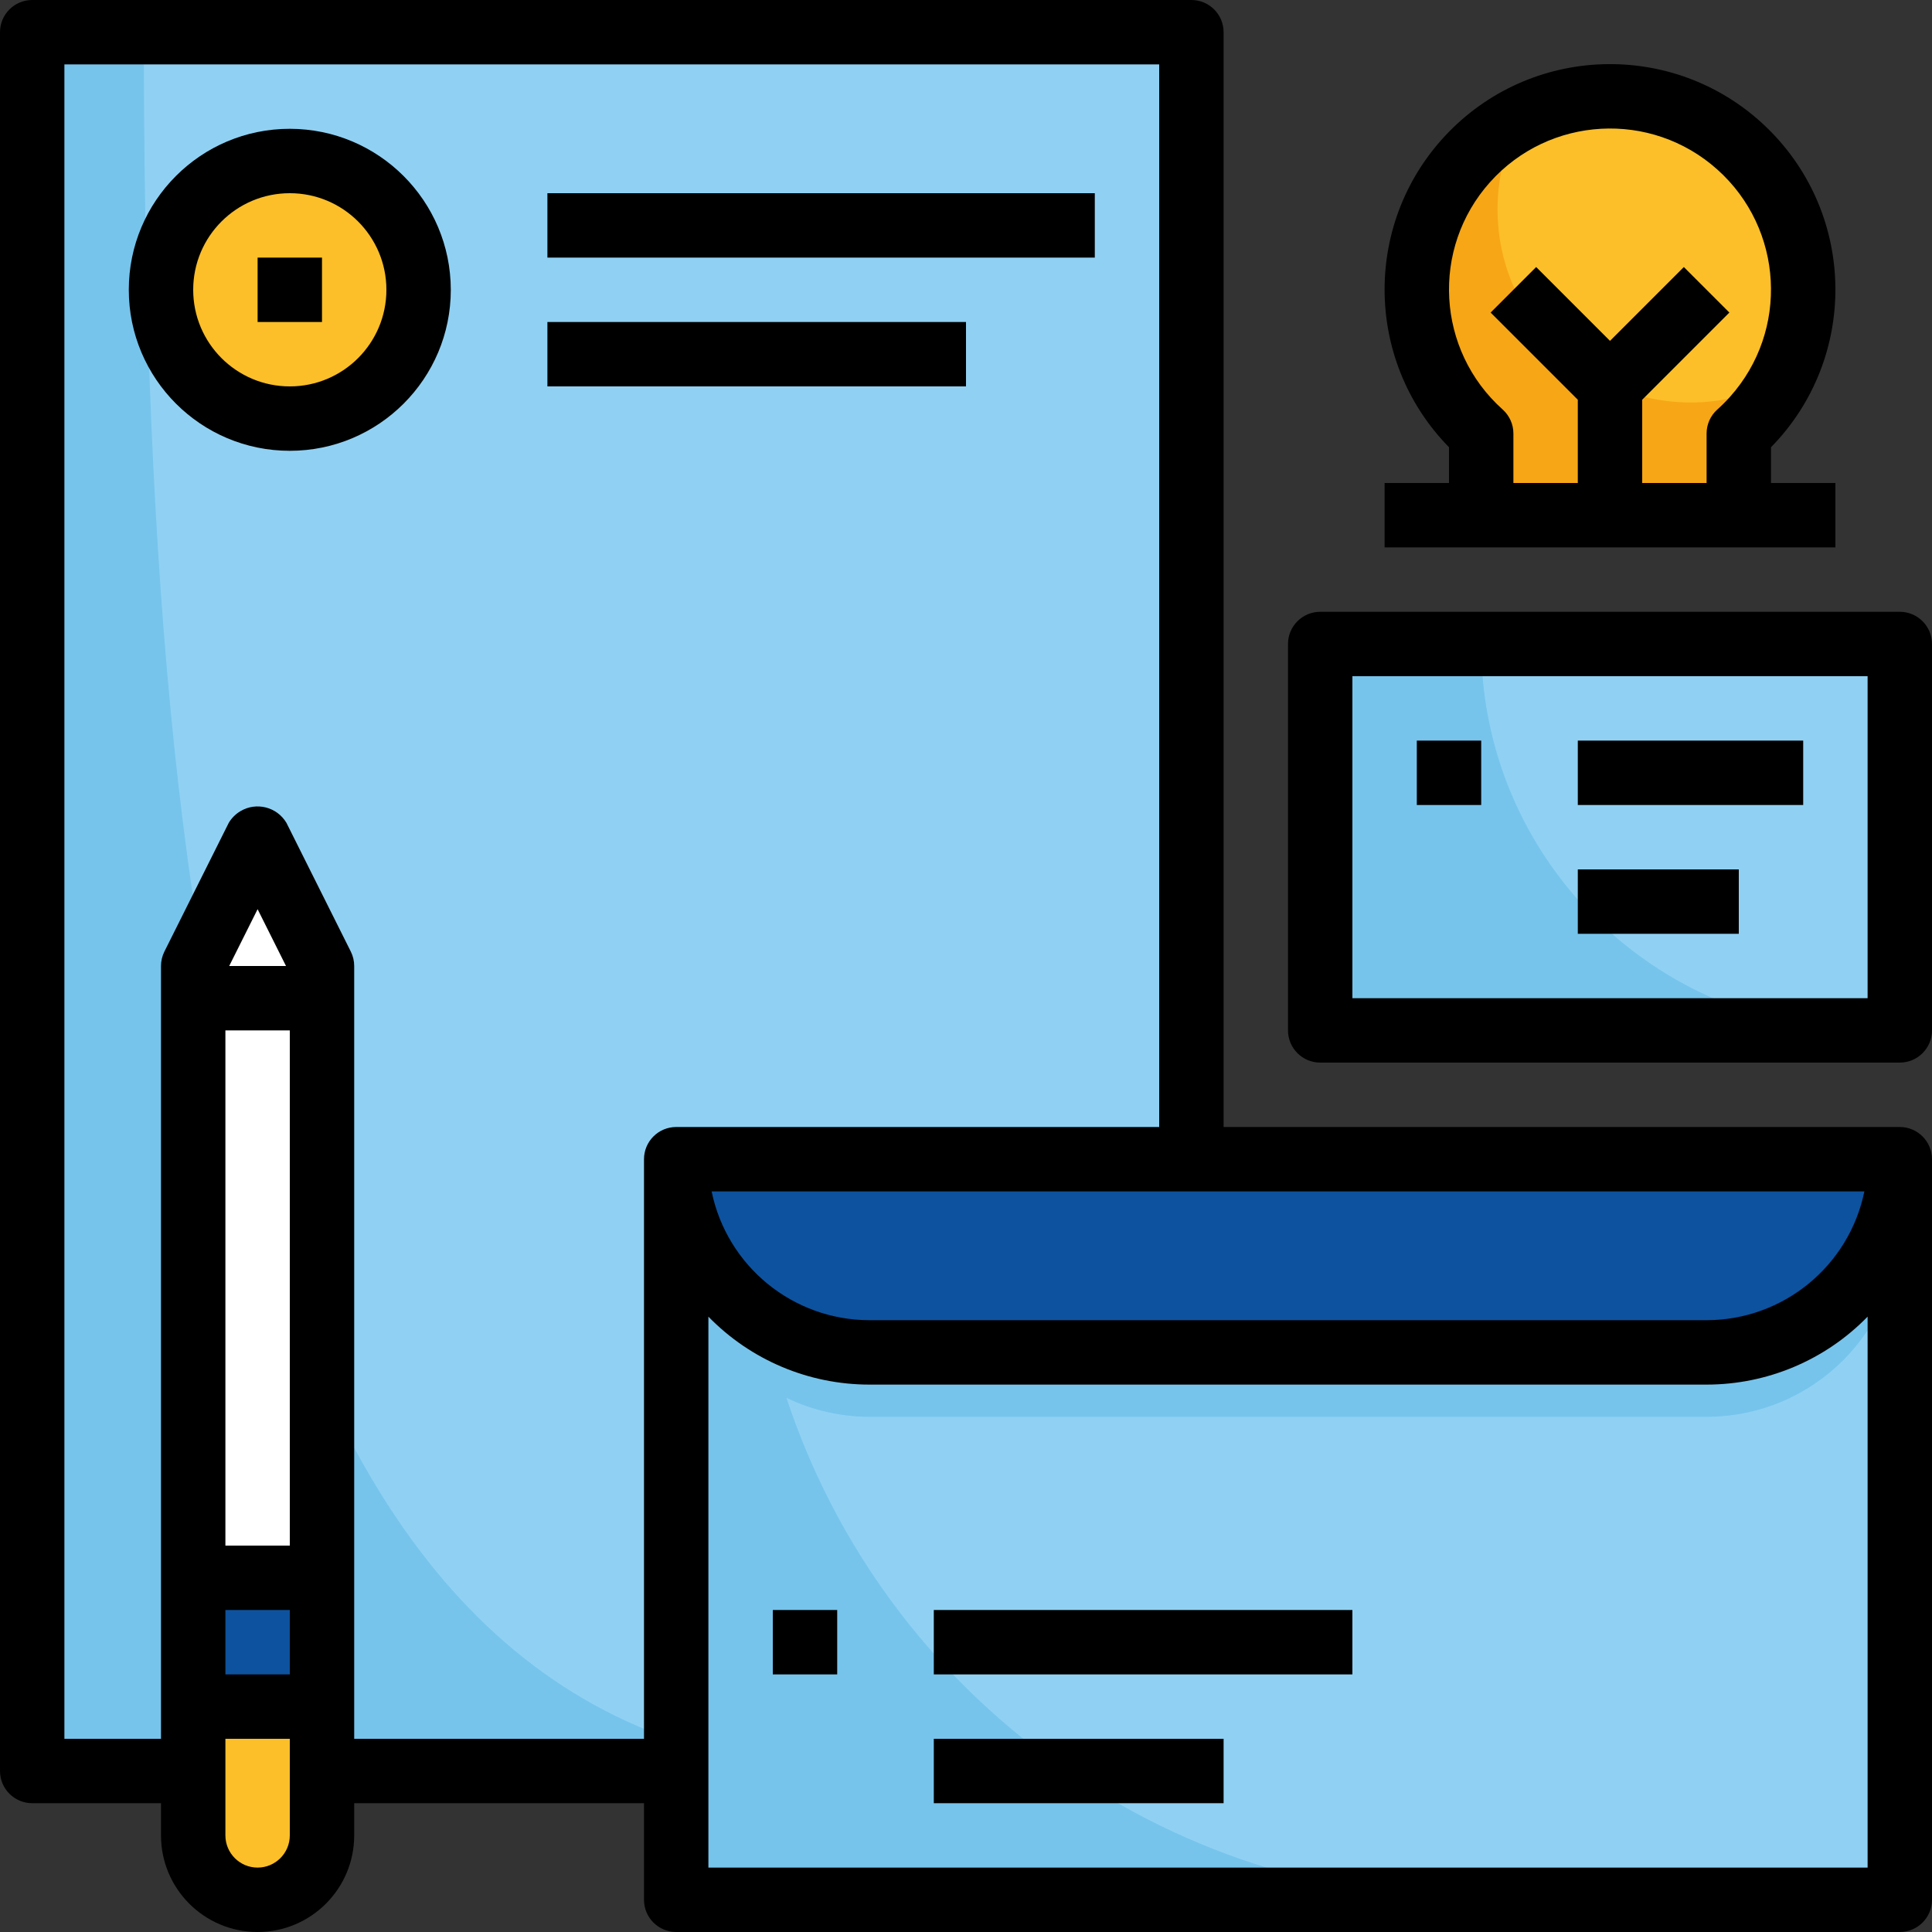 <?xml version="1.0" encoding="iso-8859-1"?>
<!-- Generator: Adobe Illustrator 19.0.0, SVG Export Plug-In . SVG Version: 6.00 Build 0)  -->
<svg version="1.1" id="Capa_1" xmlns="http://www.w3.org/2000/svg" xmlns:xlink="http://www.w3.org/1999/xlink" x="0px" y="0px"
	 viewBox="0 0 512 512" style="enable-background:new 0 0 512 512;" xml:space="preserve">
<rect x="0" y="0" width="512" height="512" fill="#333333" stroke="none"/>
<polygon style="fill:#90D1F3;" points="51.2,469.333 8.533,469.333 8.533,8.533 315.733,8.533 315.733,307.2 179.2,307.2 
	179.2,469.333 85.333,469.333 85.333,256 68.267,221.867 51.2,256 "/>
<g style="opacity:0.25;enable-background:new    ;">
	<path style="fill:#269BD8;" d="M8.533,469.333V8.533h29.585c0,254.49,28.902,460.8,192.282,460.8H8.533z"/>
</g>
<rect x="179.2" y="307.2" style="fill:#90D1F3;" width="324.267" height="196.267"/>
<g style="opacity:0.25;enable-background:new    ;">
	<path style="fill:#269BD8;" d="M179.2,324.267v179.2h213.333c-83.627-0.017-157.833-53.623-184.115-133.018
		c6.861,3.294,14.37,5.009,21.982,5.018h221.867c28.279,0,51.2-22.921,51.2-51.2H179.2z"/>
</g>
<g>
	<polygon style="fill:#FFFFFF;" points="85.333,256 68.267,221.867 51.2,256 51.2,264.533 85.333,264.533 	"/>
	<rect x="51.2" y="264.533" style="fill:#FFFFFF;" width="34.133" height="187.733"/>
</g>
<path style="fill:#FCBF29;" d="M460.8,136.533v-21.649c21.077-18.85,22.878-51.217,4.028-72.294s-51.217-22.878-72.294-4.028
	s-22.878,51.217-4.028,72.294c1.263,1.417,2.611,2.765,4.028,4.028v21.649H460.8z"/>
<g style="opacity:0.5;enable-background:new    ;">
	<path style="fill:#F28D01;" d="M448,106.667c-28.279-0.034-51.174-22.98-51.14-51.26c0.009-8.303,2.039-16.486,5.914-23.834
		c-24.969,13.158-34.543,44.066-21.385,69.035c2.833,5.385,6.613,10.214,11.145,14.276v21.649H460.8v-21.649
		c4.463-4.028,8.183-8.798,11.008-14.106C464.469,104.653,456.294,106.675,448,106.667z"/>
</g>
<g>
	<rect x="51.2" y="418.133" style="fill:#0D529E;" width="34.133" height="34.133"/>
	<path style="fill:#0D529E;" d="M503.467,307.2L503.467,307.2c0,28.279-22.921,51.2-51.2,51.2H230.4
		c-28.279,0-51.2-22.921-51.2-51.2H503.467z"/>
</g>
<rect x="349.867" y="170.667" style="fill:#90D1F3;" width="153.6" height="102.4"/>
<g style="opacity:0.25;enable-background:new    ;">
	<path style="fill:#269BD8;" d="M349.867,273.067v-102.4h42.667c0,56.55,45.85,102.4,102.4,102.4H349.867z"/>
</g>
<g>
	<circle style="fill:#FCBF29;" cx="76.8" cy="76.8" r="34.133"/>
	<path style="fill:#FCBF29;" d="M51.2,486.4c0,9.429,7.637,17.067,17.067,17.067s17.067-7.637,17.067-17.067v-34.133H51.2V486.4z"/>
</g>
<path d="M366.933,128v17.067H486.4V128h-17.067v-9.472c23.091-23.561,22.699-61.38-0.862-84.471S407.091,11.358,384,34.918
	c-22.758,23.228-22.758,60.382,0,83.61V128H366.933z M398.225,108.527c-17.562-15.71-19.072-42.684-3.362-60.245
	s42.684-19.072,60.245-3.362c17.562,15.71,19.072,42.684,3.362,60.245c-1.058,1.186-2.176,2.304-3.362,3.362
	c-1.809,1.613-2.842,3.925-2.842,6.349V128H435.2v-22.067l23.1-23.1l-12.066-12.066l-19.567,19.567L407.1,70.767l-12.066,12.066
	l23.1,23.1V128h-17.067v-13.116C401.067,112.461,400.034,110.148,398.225,108.527z"/>
<rect x="68.267" y="68.267" width="17.067" height="17.067"/>
<rect x="375.467" y="196.267" width="17.067" height="17.067"/>
<path d="M76.8,34.133c-23.561,0-42.667,19.106-42.667,42.667s19.106,42.667,42.667,42.667s42.667-19.106,42.667-42.667
	C119.441,53.248,100.352,34.159,76.8,34.133z M76.8,102.4c-14.14,0-25.6-11.46-25.6-25.6s11.46-25.6,25.6-25.6s25.6,11.46,25.6,25.6
	S90.94,102.4,76.8,102.4z"/>
<path d="M503.467,298.667h-179.2V8.533c0-4.71-3.823-8.533-8.533-8.533H8.533C3.823,0,0,3.823,0,8.533v460.8
	c0,4.71,3.823,8.533,8.533,8.533h34.133v8.533c0,14.14,11.46,25.6,25.6,25.6s25.6-11.46,25.6-25.6v-8.533h76.8v25.6
	c0,4.71,3.823,8.533,8.533,8.533h324.267c4.71,0,8.533-3.823,8.533-8.533V307.2C512,302.49,508.177,298.667,503.467,298.667z
	 M494.08,315.733c-4.079,19.849-21.547,34.108-41.813,34.133H230.4c-20.267-0.026-37.734-14.285-41.813-34.133H494.08z
	 M59.733,273.067H76.8V409.6H59.733V273.067z M60.74,256l7.526-15.053L75.793,256H60.74z M59.733,426.667H76.8v17.067H59.733
	V426.667z M68.267,494.933c-4.71,0-8.533-3.823-8.533-8.533v-25.6H76.8v25.6C76.8,491.11,72.977,494.933,68.267,494.933z
	 M93.867,460.8V256c0-1.323-0.307-2.628-0.896-3.814l-17.067-34.133c-2.517-4.215-7.97-5.598-12.194-3.081
	c-1.271,0.759-2.33,1.818-3.081,3.081l-17.067,34.133c-0.589,1.186-0.896,2.492-0.896,3.814v204.8h-25.6V17.067H307.2v281.6h-128
	c-4.71,0-8.533,3.823-8.533,8.533v153.6H93.867z M494.933,494.933h-307.2V348.928c11.213,11.511,26.598,18.005,42.667,18.005
	h221.867c16.068,0,31.454-6.494,42.667-18.005V494.933z"/>
<path d="M503.467,162.133h-153.6c-4.71,0-8.533,3.823-8.533,8.533v102.4c0,4.71,3.823,8.533,8.533,8.533h153.6
	c4.71,0,8.533-3.823,8.533-8.533v-102.4C512,165.956,508.177,162.133,503.467,162.133z M494.933,264.533H358.4V179.2h136.533
	V264.533z"/>
<rect x="418.133" y="230.4" width="42.667" height="17.067"/>
<rect x="145.067" y="51.2" width="145.067" height="17.067"/>
<rect x="145.067" y="85.333" width="110.933" height="17.067"/>
<rect x="204.8" y="426.667" width="17.067" height="17.067"/>
<rect x="247.467" y="426.667" width="110.933" height="17.067"/>
<rect x="247.467" y="460.8" width="76.8" height="17.067"/>
<rect x="418.133" y="196.267" width="59.733" height="17.067"/>
<g>
</g>
<g>
</g>
<g>
</g>
<g>
</g>
<g>
</g>
<g>
</g>
<g>
</g>
<g>
</g>
<g>
</g>
<g>
</g>
<g>
</g>
<g>
</g>
<g>
</g>
<g>
</g>
<g>
</g>
</svg>
